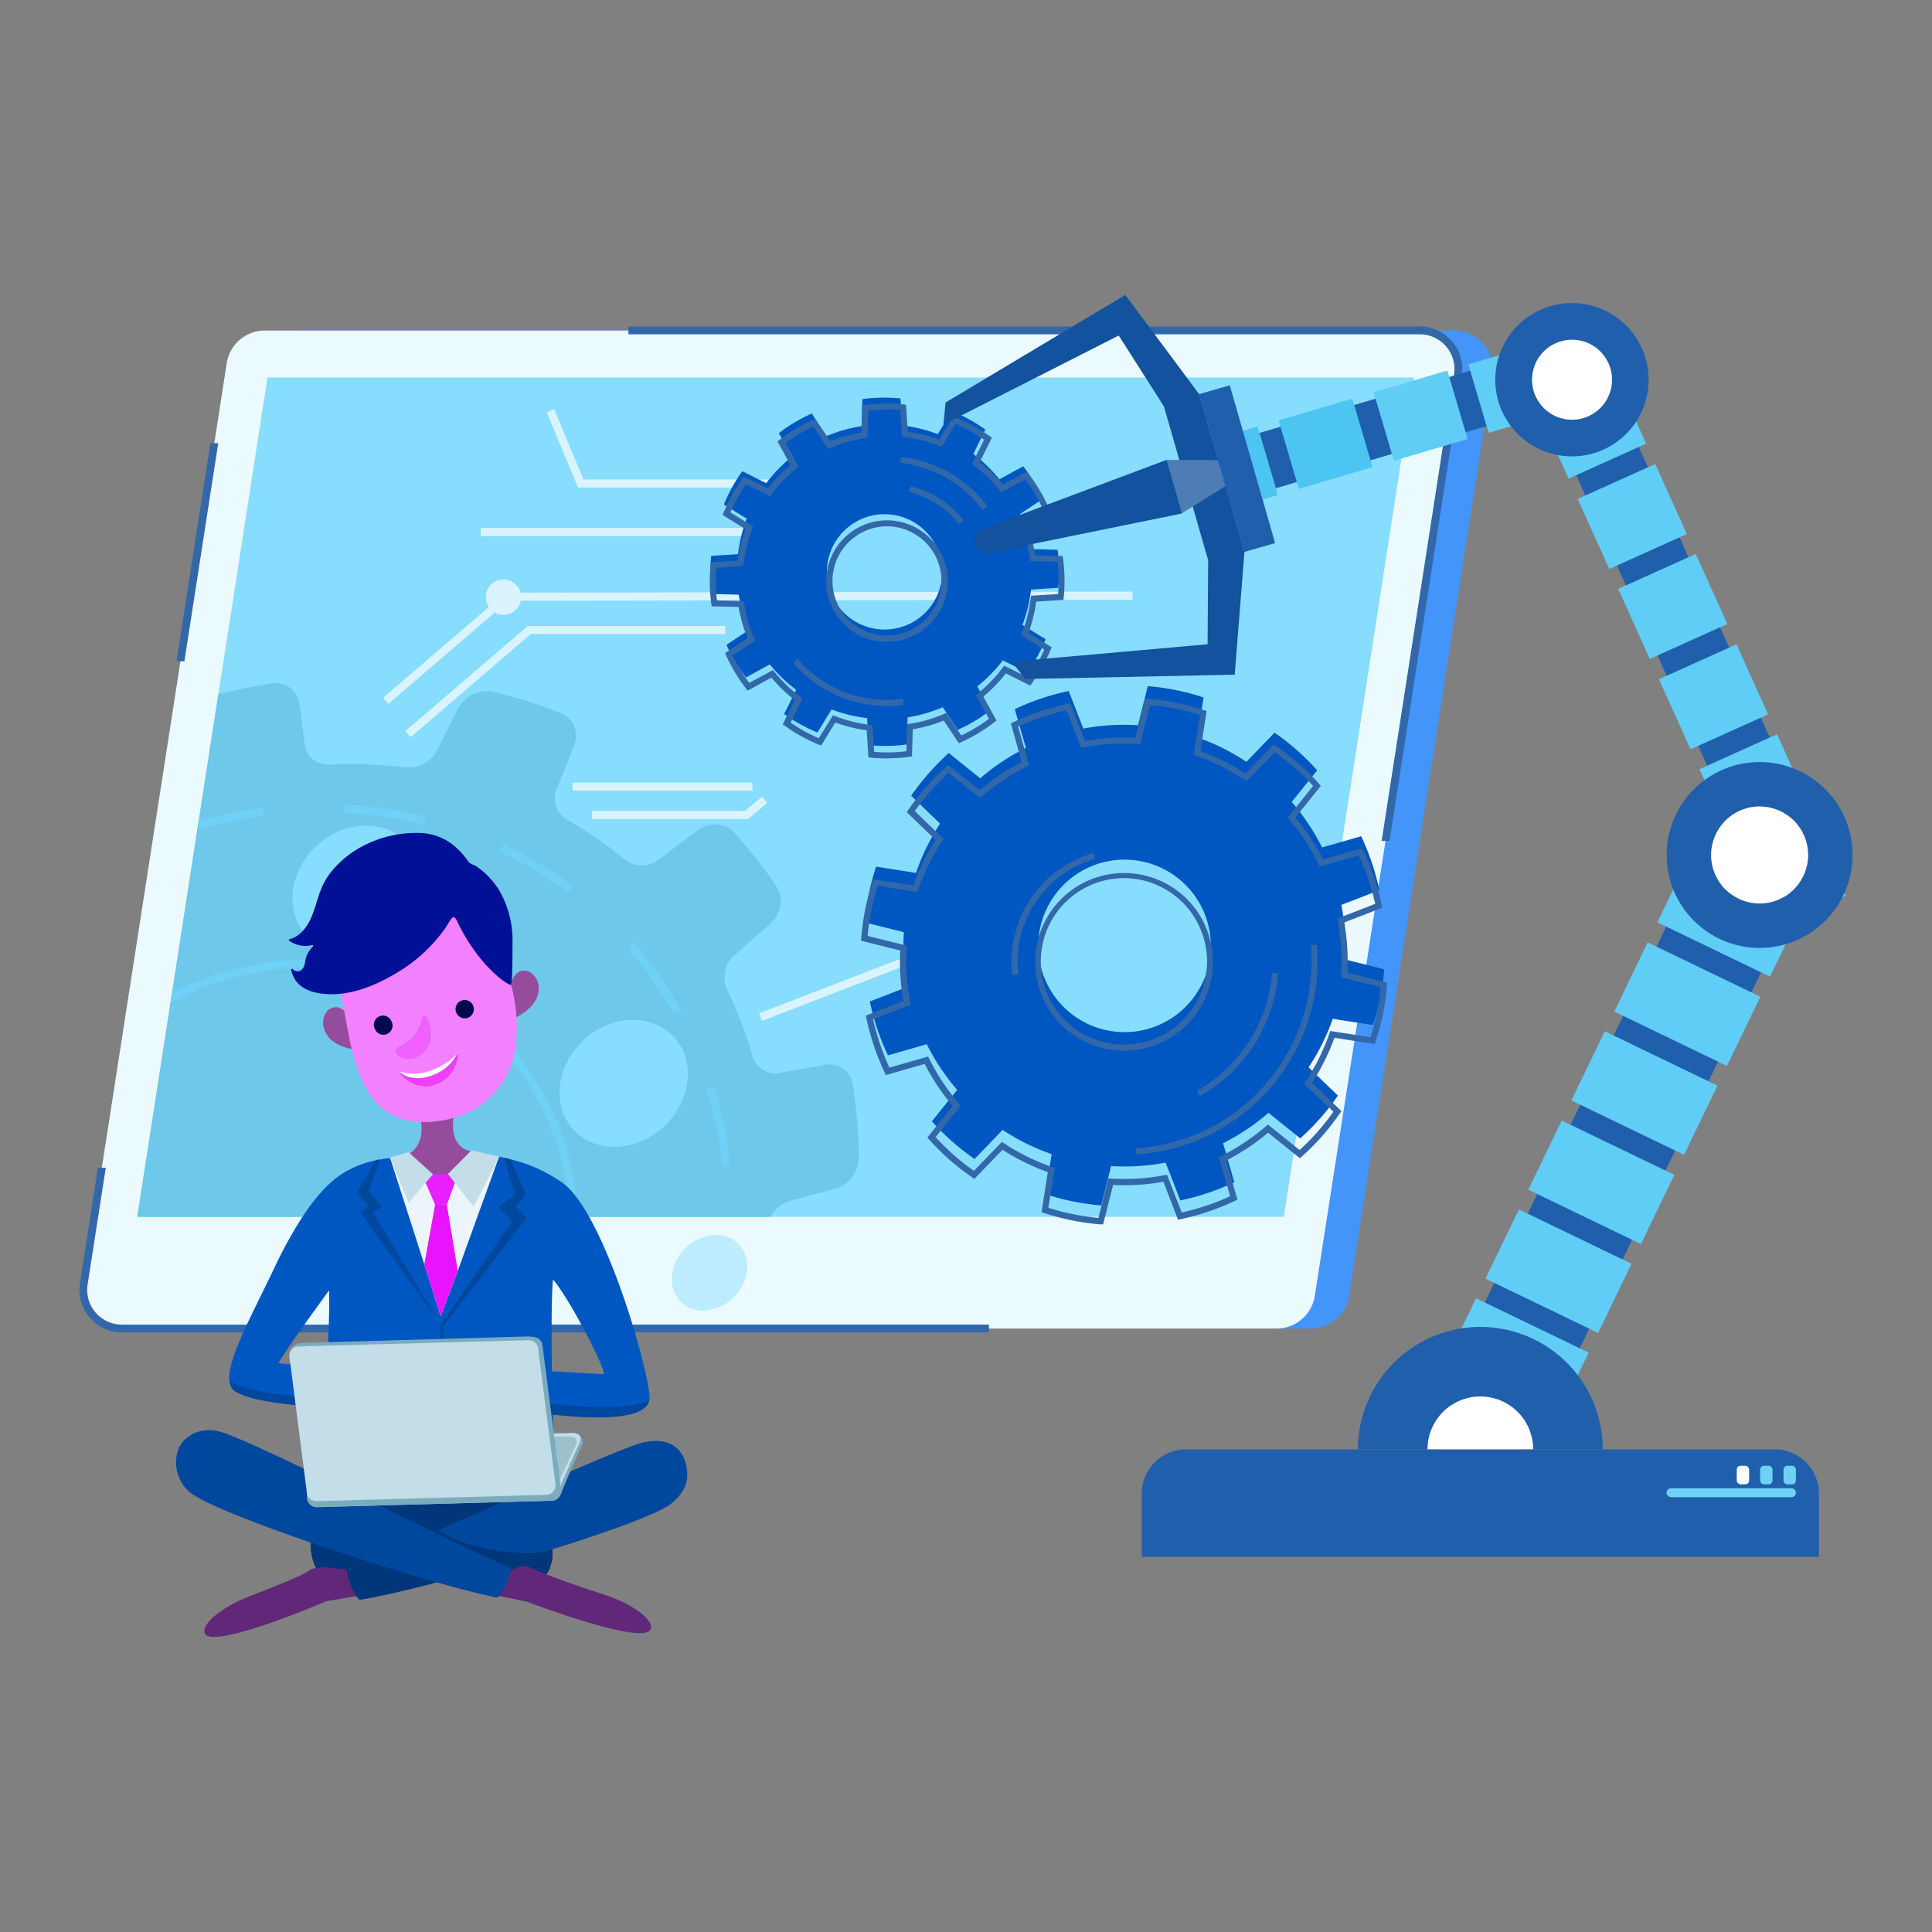 <?xml version='1.0' encoding='utf-8'?>
<ns0:svg xmlns:ns0="http://www.w3.org/2000/svg" viewBox="0.0 -53.63 445.04 445.04" id="BusinessAITech" width="445.04" height="445.04">
  <ns0:rect x="0.0" y="-53.63" width="445.04" height="445.04" fill="#808080" stroke="none"/>
  <ns0:defs>
    <ns0:clipPath id="clip-path">
      <ns0:path d="M295.73,226.68q15-96.68,30-193.36H61.62q-15,96.67-30,193.36Z" fill="none" />
    </ns0:clipPath>
  </ns0:defs>
  <ns0:g style="isolation:isolate" fill="#1e2030" class="color000000 svgShape">
    <ns0:g id="_1" fill="#1e2030" class="color000000 svgShape">
      <ns0:g id="Monitor" fill="#1e2030" class="color000000 svgShape">
        <ns0:path d="M335,22.5h-266A8.89,8.89,0,0,0,60.15,30Q43.68,136.08,27.22,242.14A8.89,8.89,0,0,0,36,252.4h266a8.89,8.89,0,0,0,8.78-7.53L343.76,32.76A8.89,8.89,0,0,0,335,22.5Z" fill="#4395fa" class="color438afa svgShape" />
        <ns0:path d="M327.05,22.51H61A8.88,8.88,0,0,0,52.23,30Q35.76,136.1,19.3,242.15a8.88,8.88,0,0,0,8.78,10.25h266a8.9,8.9,0,0,0,8.79-7.53L335.84,32.76A8.9,8.9,0,0,0,327.05,22.51Z" fill="#ebfaff" class="colorebf4ff svgShape" />
        <ns0:path d="M28.08,251.5a8,8,0,0,1-7.9-9.22l4.19-26.93H22.55L18.41,242a9.79,9.79,0,0,0,9.67,11.29H227.8v-1.8Z" fill="#3268a9" class="color3245a9 svgShape" />
        <ns0:polygon points="48.46 48.46 40.66 98.69 42.48 98.69 50.27 48.46 48.46 48.46" fill="#3268a9" class="color3245a9 svgShape" />
        <ns0:path d="M334.48,25a9.78,9.78,0,0,0-7.43-3.42H144.75v1.8h182.3a8,8,0,0,1,7.9,9.21l-16.69,107.5h1.82L336.72,32.9A9.74,9.74,0,0,0,334.48,25Z" fill="#3268a9" class="color3245a9 svgShape" />
        <ns0:path d="M295.73,226.68q15-96.68,30-193.36H61.62q-15,96.67-30,193.36Z" fill="#87ddfd" class="colora1cef6 svgShape" />
        <ns0:rect width="41.43" height="1.86" x="131.92" y="126.65" fill="#d9f4fe" class="colord9eafe svgShape" />
        <ns0:polygon points="188.14 58.68 133.16 58.68 125.94 41.35 127.66 40.63 134.41 56.82 187.44 56.82 201.61 44.48 202.83 45.88 188.14 58.68" fill="#d9f4fe" class="colord9eafe svgShape" />
        <ns0:polygon points="192.79 69.85 110.74 69.85 110.74 67.99 192.1 67.99 219.77 44.24 220.98 45.65 192.79 69.85" fill="#d9f4fe" class="colord9eafe svgShape" />
        <ns0:polygon points="175.55 181.52 174.88 179.78 212.68 165.2 223.04 145.3 224.69 146.16 214.01 166.69 213.68 166.81 175.55 181.52" fill="#d9f4fe" class="colord9eafe svgShape" />
        <ns0:polygon points="172.3 135.03 136.35 135.03 136.35 133.16 171.62 133.16 175.55 129.89 176.75 131.32 172.3 135.03" fill="#d9f4fe" class="colord9eafe svgShape" />
        <ns0:polygon points="89.47 108.5 88.26 107.09 116.45 82.89 117.02 82.89 260.88 82.65 260.88 84.52 117.14 84.75 89.47 108.5" fill="#d9f4fe" class="colord9eafe svgShape" />
        <ns0:polygon points="94.59 116.18 93.38 114.77 121.57 90.57 167.07 90.57 167.07 92.43 122.26 92.43 94.59 116.18" fill="#d9f4fe" class="colord9eafe svgShape" />
        <ns0:circle cx="115.98" cy="83.93" r="4.07" fill="#d9f4fe" class="colord9eafe svgShape" />
        <ns0:g clip-path="url(#clip-path)" fill="#1e2030" class="color000000 svgShape">
          <ns0:path d="M182.3,222.9l9.9-2.65a7.61,7.61,0,0,0,5.64-7.14c0-2.67-.14-5.49-.39-8.42s-.61-5.91-1-8.58a5.45,5.45,0,0,0-6.62-4.42l-10,1.78a5.47,5.47,0,0,1-6.47-3.79,94.3,94.3,0,0,0-5.92-15.44,6.83,6.83,0,0,1,1.95-8l7.93-7c2.6-2.31,3.31-6,1.65-8.48-1.39-2.11-2.94-4.28-4.67-6.49s-3.59-4.38-5.36-6.28c-2.05-2.21-5.69-2.29-8.47-.19L152,144.2a6.47,6.47,0,0,1-8,.23,90.91,90.91,0,0,0-13.46-9.29,5.68,5.68,0,0,1-2.22-7.28l3.85-9.52c1.26-3.12.1-6.37-2.74-7.53-2.39-1-5-1.94-7.74-2.83s-5.61-1.68-8.24-2.3a7.43,7.43,0,0,0-8,4.08q-2.31,4.59-4.61,9.18a7.59,7.59,0,0,1-7.42,4.19A109.25,109.25,0,0,0,76,122.5a5.37,5.37,0,0,1-5.8-4.66c-.42-3.13-.83-6.26-1.25-9.39a5.42,5.42,0,0,0-6.47-4.6c-2.82.43-5.82,1-9,1.69s-5.94,1.44-8.66,2.24A7.57,7.57,0,0,0,39.39,115l.35,9.54a7.59,7.59,0,0,1-4.82,7,131.74,131.74,0,0,0-16.74,8.21c-2.76,1.6-6,1.3-7.82-.8s-3.94-4.51-5.92-6.76-5.6-2.45-8.42-.41c-2.43,1.75-5,3.68-7.56,5.82s-4.85,4.12-7,6.11c-2.53,2.36-3.11,6-1.38,8.45l5.18,7.35c1.6,2.28,1.2,5.58-.94,8a137.65,137.65,0,0,0-11.52,14.92,7.36,7.36,0,0,1-7.75,3.27l-9-2.4A7.39,7.39,0,0,0-52,187.23c-1.39,2.61-2.78,5.41-4.13,8.4s-2.43,5.65-3.42,8.29c-1.18,3.16.1,6.36,3,7.44l8.56,3.23a5.5,5.5,0,0,1,3.2,6.8A117,117,0,0,0-48,239a7.69,7.69,0,0,1-5.6,6.48l-9.63,2.58a7.62,7.62,0,0,0-5.64,7.15c0,2.76.15,5.67.41,8.72s.61,5.73,1,8.33a5.42,5.42,0,0,0,6.6,4.36l9.71-1.73a5.47,5.47,0,0,1,6.48,3.79,94,94,0,0,0,6,15.56,6.81,6.81,0,0,1-2,7.95l-7.73,6.86c-2.61,2.31-3.31,6-1.64,8.49,1.43,2.17,3,4.42,4.84,6.71s3.5,4.24,5.22,6.09c2,2.19,5.67,2.24,8.43.15l8.28-6.26a6.47,6.47,0,0,1,8-.24,91.5,91.5,0,0,0,13.56,9.32,5.67,5.67,0,0,1,2.22,7.28q-1.89,4.68-3.79,9.38c-1.26,3.14-.07,6.38,2.79,7.56,2.46,1,5.11,2,8,2.9s5.42,1.6,8,2.21a7.45,7.45,0,0,0,8-4.09l4.59-9.14a7.59,7.59,0,0,1,7.4-4.19,108.47,108.47,0,0,0,17.46.59,5.38,5.38,0,0,1,5.81,4.66q.63,4.69,1.24,9.39a5.43,5.43,0,0,0,6.47,4.6c2.73-.42,5.63-.95,8.66-1.62s6.13-1.48,8.92-2.3a7.59,7.59,0,0,0,5.47-7.26l-.36-9.62a7.59,7.59,0,0,1,4.82-7,132.73,132.73,0,0,0,16.66-8.21c2.76-1.61,6-1.31,7.83.79l6,6.85c2,2.27,5.6,2.45,8.43.42,2.35-1.7,4.8-3.56,7.3-5.61s5-4.24,7.2-6.28c2.56-2.38,3.17-6,1.43-8.5l-5.29-7.52c-1.61-2.27-1.2-5.56.92-8a136.66,136.66,0,0,0,11.43-14.82,7.35,7.35,0,0,1,7.75-3.28l9.21,2.47a7.37,7.37,0,0,0,8.09-3.84c1.36-2.53,2.71-5.25,4-8.15s2.54-5.86,3.56-8.58c1.18-3.16-.1-6.36-3-7.45l-8.81-3.32a5.48,5.48,0,0,1-3.19-6.79,116.43,116.43,0,0,0,3.15-17.46A7.71,7.71,0,0,1,182.3,222.9Z" fill="#6dc8ea" class="color6d9eea svgShape" />
          <ns0:ellipse cx="82.16" cy="151.18" rx="15.74" ry="13.6" transform="rotate(-42.91 82.17 151.189)" fill="#87ddfd" class="colora1cef6 svgShape" />
          <ns0:ellipse cx="143.67" cy="195.9" rx="15.74" ry="13.6" transform="rotate(-42.91 143.686 195.913)" fill="#87ddfd" class="colora1cef6 svgShape" />
          <ns0:path d="M58.12 336.47c-1.81 0-3.62 0-5.4-.14l.1-1.91a103.18 103.18 0 0 0 18.56-.72l.25 1.9A105.42 105.42 0 0 1 58.12 336.47ZM34 333.56a94.23 94.23 0 0 1-17.82-6.37l.82-1.73a92.2 92.2 0 0 0 17.47 6.25Zm56.09-2.05-.58-1.83a109.43 109.43 0 0 0 17.18-7.09l.88 1.7A112.33 112.33 0 0 1 90.09 331.51ZM0 317.35a92 92 0 0 1-13.82-12.94l1.44-1.26A90.31 90.31 0 0 0 1.16 315.83Zm123.59-3.11-1.15-1.54a113.12 113.12 0 0 0 13.93-12.33l1.38 1.33A115.44 115.44 0 0 1 123.59 314.24ZM-24.69 288.9a93.77 93.77 0 0 1-7.49-17.39l1.83-.58A91.6 91.6 0 0 0-23 288ZM149.68 287l-1.58-1.08a111.39 111.39 0 0 0 9.17-16.17l1.74.8A112.86 112.86 0 0 1 149.68 287ZM-36 253a100.3 100.3 0 0 1-.59-10.85c0-2.66.11-5.38.32-8.07l1.91.15c-.21 2.64-.31 5.31-.31 7.92a99.29 99.29 0 0 0 .57 10.65Zm201.45-.22-1.85-.48A105 105 0 0 0 166.66 234l0-.21 1.91.15 0 .21A106.72 106.72 0 0 1 165.4 252.76ZM-31.32 215.88l-1.85-.48a109.31 109.31 0 0 1 6.37-17.81l1.74.79A108.06 108.06 0 0 0-31.32 215.88Zm197.71-.7A93.86 93.86 0 0 0 162.57 197l1.83-.58A97 97 0 0 1 168.3 215Zm-182.29-33-1.58-1.08A115.52 115.52 0 0 1-5.57 166.44l1.39 1.32A113.19 113.19 0 0 0-15.9 182.21ZM155.22 180a89.61 89.61 0 0 0-10.66-15.17l1.45-1.26a91.82 91.82 0 0 1 10.88 15.49ZM9.73 155.42l-1.15-1.53a114.31 114.31 0 0 1 16-10.07l.88 1.7A112.3 112.3 0 0 0 9.73 155.42ZM131 152.17a90.73 90.73 0 0 0-15.86-9.62l.82-1.73a92.53 92.53 0 0 1 16.19 9.82ZM42.64 138.41l-.57-1.83a108.18 108.18 0 0 1 18.45-4.11l.25 1.9A105.61 105.61 0 0 0 42.64 138.41Zm55.05-2.08a97.39 97.39 0 0 0-18.36-2.7l.1-1.91a99.57 99.57 0 0 1 18.72 2.75ZM60.94 300.73c-17.79 0-34-6.92-45.6-19.49S-2 251.82-.57 234c2.9-36.73 35.15-66.62 71.89-66.62 17.79 0 34 6.92 45.6 19.49s17.32 29.42 15.91 47.29C129.93 270.84 97.68 300.73 60.94 300.73ZM71.32 169.24c-35.76 0-67.16 29.1-70 64.87-1.37 17.32 4.1 33.6 15.4 45.83s27 18.87 44.2 18.87c35.76 0 67.15-29.09 70-64.86 1.36-17.33-4.1-33.6-15.4-45.83S88.57 169.24 71.32 169.24Z" fill="#6fd1f6" class="color6fb6f6 svgShape" />
        </ns0:g>
        <ns0:path d="M172,239.48a10.62,10.62,0,0,1-9.94,8.8c-4.73,0-7.94-3.83-7.18-8.65a10.64,10.64,0,0,1,10-8.8C169.53,230.79,172.74,234.66,172,239.48Z" fill="#bcecfe" class="colorbcdafe svgShape" />
      </ns0:g>
      <ns0:g id="Sheternya" fill="#1e2030" class="color000000 svgShape">
        <ns0:path d="M237.51,82.17l6.26-.39a38.64,38.64,0,0,0,.19-4.34,37.74,37.74,0,0,0-.34-4.43l-6.28-.17A33.09,33.09,0,0,0,235,64.76l5.22-3.47a36.62,36.62,0,0,0-4.52-7.51l-5.5,3a34.19,34.19,0,0,0-6-5.85c.93-1.87,1.85-3.74,2.78-5.6A35.1,35.1,0,0,0,223.29,43a36.56,36.56,0,0,0-4-1.92L216,46.37a33.82,33.82,0,0,0-8.18-2l-.39-6.22a38.11,38.11,0,0,0-4.44-.18,36.29,36.29,0,0,0-4.33.34l-.17,6.22a33.32,33.32,0,0,0-8.11,2.31L187,41.63A36.91,36.91,0,0,0,183,43.69a35.66,35.66,0,0,0-3.58,2.46l2.95,5.45a34.48,34.48,0,0,0-5.87,6.08L171,54.92a36.5,36.5,0,0,0-4.25,7.67L172,65.83a34.09,34.09,0,0,0-2,8.2l-6.18.39a38.11,38.11,0,0,0-.18,4.44,36.29,36.29,0,0,0,.34,4.33l6.19.17a33.56,33.56,0,0,0,2.33,8.12l-5.16,3.43a36,36,0,0,0,2.06,3.93,34.55,34.55,0,0,0,2.46,3.58l5.46-3a34.78,34.78,0,0,0,6.08,5.86c-.92,1.85-1.84,3.71-2.77,5.56a36.5,36.5,0,0,0,7.67,4.25c1.09-1.76,2.17-3.53,3.26-5.3a33.8,33.8,0,0,0,8.18,2c.13,2.07.27,4.14.4,6.22a36.35,36.35,0,0,0,4.34.18,35.53,35.53,0,0,0,4.42-.34c.06-2.08.11-4.16.17-6.24a33.33,33.33,0,0,0,8.09-2.33l3.46,5.21a35.19,35.19,0,0,0,3.85-2,38.06,38.06,0,0,0,3.67-2.51c-1-1.83-2-3.67-3-5.51A34.14,34.14,0,0,0,231,98.49l5.62,2.79a39.31,39.31,0,0,0,2.33-3.67,36.36,36.36,0,0,0,1.91-4l-5.34-3.28A33.76,33.76,0,0,0,237.51,82.17ZM201,91.09a13.28,13.28,0,1,1,15.75-10.24A13.27,13.27,0,0,1,201,91.09Z" fill="#0057c1" class="color008dc1 svgShape" />
        <ns0:path d="M208.16 107.32a26.32 26.32 0 0 1-3.79.27 27.3 27.3 0 0 1-20.69-9.48 10.37 10.37 0 0 0-.94 1A28.71 28.71 0 0 0 204.37 109a29.63 29.63 0 0 0 3.67-.24C208.07 108.27 208.11 107.8 208.16 107.32ZM226.34 63.87a5.64 5.64 0 0 1 1.11-.85 28.8 28.8 0 0 0-19.75-11.4c-.18.44-.34.89-.49 1.34A27.42 27.42 0 0 1 226.34 63.87ZM220.93 67.15c.35-.31.71-.61 1.07-.91a22.57 22.57 0 0 0-12.18-7.87c-.17.44-.34.88-.5 1.32A21.14 21.14 0 0 1 220.93 67.15Z" fill="#3268a9" class="color3245a9 svgShape" />
        <ns0:path d="M204.43,121.08a37.24,37.24,0,0,1-3.81-.19l-.58-.06-.4-6.24a33.84,33.84,0,0,1-7.23-1.79l-3.26,5.31-.55-.22a36.57,36.57,0,0,1-4-1.91,37.22,37.22,0,0,1-3.82-2.42l-.48-.34,2.77-5.59a35,35,0,0,1-5.37-5.17l-5.47,3-.36-.46a38.75,38.75,0,0,1-2.51-3.65,40.21,40.21,0,0,1-2.1-4l-.24-.54,5.17-3.43a35,35,0,0,1-2.06-7.19l-6.2-.17-.08-.58A38.52,38.52,0,0,1,163.5,81a37.71,37.71,0,0,1,.19-4.51l.06-.59,6.19-.39a34.65,34.65,0,0,1,1.8-7.25L166.46,65l.22-.55a39.44,39.44,0,0,1,1.91-4A37.85,37.85,0,0,1,171,56.62l.35-.48,5.57,2.76a35.09,35.09,0,0,1,5.18-5.37l-3-5.47.47-.36a38.06,38.06,0,0,1,3.65-2.51,39,39,0,0,1,4-2.09l.54-.24L191.26,48a34.18,34.18,0,0,1,7.17-2l.17-6.23.59-.08a36.93,36.93,0,0,1,8.93-.16l.59.06.39,6.24a34.38,34.38,0,0,1,7.22,1.8l3.28-5.33.54.23a35.5,35.5,0,0,1,4.08,1.95A38.77,38.77,0,0,1,228,46.84l.48.35-2.79,5.62A35.23,35.23,0,0,1,231,58l5.52-3,.37.47a37.67,37.67,0,0,1,4.6,7.66l.24.54-5.23,3.47a34.68,34.68,0,0,1,2,7.14l6.29.17.08.59a37.86,37.86,0,0,1,.34,4.51,38.34,38.34,0,0,1-.18,4.42l-.06.59-6.28.39a34.74,34.74,0,0,1-1.79,7.21l5.35,3.29-.22.55a38.06,38.06,0,0,1-2,4.07,36.29,36.29,0,0,1-2.37,3.74l-.34.48-5.64-2.8a34.76,34.76,0,0,1-5.15,5.35l3,5.52-.47.37a38,38,0,0,1-7.65,4.6l-.54.24-3.47-5.21a35.06,35.06,0,0,1-7.15,2l-.17,6.26-.59.08a40.1,40.1,0,0,1-4.5.35Zm-3.08-1.53a34.72,34.72,0,0,0,3.67.13,36.53,36.53,0,0,0,3.76-.26l.17-6.23.57-.09a32.89,32.89,0,0,0,7.93-2.27l.53-.23,3.45,5.19a34.61,34.61,0,0,0,3.24-1.73,32.86,32.86,0,0,0,3.13-2.1l-3-5.49.45-.37a33.47,33.47,0,0,0,5.72-5.93l.35-.46,5.6,2.78a35.83,35.83,0,0,0,1.94-3.11A35.26,35.26,0,0,0,240.54,96l-5.33-3.28.21-.54a32.69,32.69,0,0,0,2-8l.07-.58,6.25-.39c.1-1.22.15-2.45.13-3.67a36.54,36.54,0,0,0-.26-3.75l-6.26-.17-.09-.58A33.05,33.05,0,0,0,235,67.13l-.23-.53L240,63.14c-.52-1.1-1.1-2.19-1.73-3.24a36.2,36.2,0,0,0-2.1-3.12l-5.49,3-.37-.45a33.81,33.81,0,0,0-5.92-5.73l-.47-.35,2.78-5.59c-1-.69-2-1.34-3.12-1.94A34.06,34.06,0,0,0,220.16,44l-3.25,5.3-.55-.21a32.92,32.92,0,0,0-8-2l-.58-.07-.39-6.21a36.42,36.42,0,0,0-3.76-.12A34.07,34.07,0,0,0,200,41l-.18,6.2-.57.09a32.59,32.59,0,0,0-7.95,2.27l-.53.22-3.43-5.15A35.21,35.21,0,0,0,184,46.39c-1,.63-2.07,1.32-3,2l2.94,5.45-.45.36a33.74,33.74,0,0,0-5.75,6l-.35.47-5.54-2.75c-.71,1-1.38,2.1-2,3.19s-1.13,2.18-1.61,3.3l5.26,3.23-.21.54a32.76,32.76,0,0,0-2,8l-.07.58-6.17.39A36.15,36.15,0,0,0,164.9,81c0,1.21.11,2.44.25,3.66l6.18.17.09.57a33,33,0,0,0,2.28,8l.23.54-5.14,3.42a33.85,33.85,0,0,0,1.77,3.31c.63,1,1.32,2.07,2.05,3l5.45-2.95.36.45a33.4,33.4,0,0,0,6,5.74l.46.35-2.76,5.55a34.11,34.11,0,0,0,3.2,2c1.07.59,2.18,1.13,3.3,1.61l3.25-5.28.54.2a33.29,33.29,0,0,0,8,2l.57.06Zm3-25.36a10.61,10.61,0,0,1-1.12,0h0a14,14,0,1,1,14.29-9.29A14.09,14.09,0,0,1,204.39,94.19Zm0-26.58a12.59,12.59,0,0,0-1,25.14h0a12.59,12.59,0,0,0,2-25.1C205,67.63,204.68,67.61,204.35,67.61Z" fill="#3268a9" class="color3245a9 svgShape" />
      </ns0:g>
      <ns0:g id="Robot" fill="#1e2030" class="color000000 svgShape">
        <ns0:rect width="127.51" height="24.26" x="310.53" y="195.35" transform="rotate(-64.24 374.295 207.485)" fill="#205fac" class="color2b54ae svgShape" />
        <ns0:rect width="127.51" height="15.81" x="325.88" y="87.6" transform="rotate(-114.26 389.636 95.503)" fill="#205fac" class="color2b54ae svgShape" />
        <ns0:rect width="102.36" height="13.28" x="276.16" y="35.39" transform="rotate(163.56 327.343 42.035)" fill="#205fac" class="color2b54ae svgShape" />
        <ns0:rect width="17.7" height="28.81" x="379.82" y="163.26" transform="rotate(-64.24 388.684 177.667)" fill="#60cdf6" class="color60aff6 svgShape" />
        <ns0:rect width="17.7" height="28.81" x="389.74" y="142.7" transform="rotate(-64.24 398.606 157.104)" fill="#60cdf6" class="color60aff6 svgShape" />
        <ns0:rect width="17.7" height="28.81" x="340.27" y="245.24" transform="rotate(-64.24 349.135 259.643)" fill="#60cdf6" class="color60aff6 svgShape" />
        <ns0:rect width="17.7" height="28.81" x="350.14" y="224.77" transform="rotate(-64.24 359.01 239.172)" fill="#60cdf6" class="color60aff6 svgShape" />
        <ns0:rect width="17.7" height="28.81" x="360.02" y="204.29" transform="rotate(-64.24 368.886 218.701)" fill="#60cdf6" class="color60aff6 svgShape" />
        <ns0:rect width="17.7" height="28.81" x="369.94" y="183.73" transform="rotate(-64.24 378.808 198.138)" fill="#60cdf6" class="color60aff6 svgShape" />
        <ns0:rect width="17.7" height="19.59" x="367.13" y="55.55" transform="rotate(-114.26 375.986 65.34)" fill="#60cdf6" class="color60aff6 svgShape" />
        <ns0:rect width="17.7" height="19.59" x="357.75" y="34.74" transform="rotate(-114.26 366.604 44.526)" fill="#60cdf6" class="color60aff6 svgShape" />
        <ns0:rect width="17.7" height="17.75" x="404.58" y="139.43" transform="rotate(-114.26 413.434 148.302)" fill="#60cdf6" class="color60aff6 svgShape" />
        <ns0:rect width="17.7" height="19.59" x="395.19" y="117.81" transform="rotate(-114.26 404.041 127.601)" fill="#60cdf6" class="color60aff6 svgShape" />
        <ns0:rect width="17.7" height="19.59" x="385.85" y="97.09" transform="rotate(-114.26 394.704 106.878)" fill="#60cdf6" class="color60aff6 svgShape" />
        <ns0:rect width="17.7" height="19.59" x="376.47" y="76.27" transform="rotate(-114.26 385.323 86.063)" fill="#60cdf6" class="color60aff6 svgShape" />
        <ns0:rect width="17.7" height="16.45" x="274.69" y="46.76" transform="rotate(163.56 283.544 54.997)" fill="#4dc5f2" class="color4da4f2 svgShape" />
        <ns0:rect width="17.7" height="16.45" x="340.19" y="27.44" transform="rotate(163.56 349.047 35.676)" fill="#60cdf6" class="color60aff6 svgShape" />
        <ns0:rect width="17.7" height="16.45" x="318.39" y="33.87" transform="rotate(163.56 327.241 42.107)" fill="#60cdf6" class="color60aff6 svgShape" />
        <ns0:rect width="17.7" height="16.45" x="296.5" y="40.33" transform="rotate(163.56 305.349 48.571)" fill="#4dc5f2" class="color4da4f2 svgShape" />
        <ns0:path d="M273.19,280.23H408.81A10.22,10.22,0,0,1,419,290.45V305a0,0,0,0,1,0,0H263a0,0,0,0,1,0,0V290.45A10.22,10.22,0,0,1,273.19,280.23Z" fill="#205fac" class="color2b54ae svgShape" />
        <ns0:rect width="29.82" height="2.06" x="383.88" y="289.19" rx="1.03" fill="#6fd1f6" class="color6fb6f6 svgShape" />
        <ns0:rect width="2.85" height="4.28" x="400.06" y="284.01" rx=".87" fill="#ffffff" class="colorffffff svgShape" />
        <ns0:rect width="2.85" height="4.28" x="405.45" y="284.01" rx=".87" fill="#6fd1f6" class="color6fb6f6 svgShape" />
        <ns0:rect width="2.85" height="4.28" x="410.84" y="284.01" rx=".87" fill="#6fd1f6" class="color6fb6f6 svgShape" />
        <ns0:path d="M330.41,280.22h0a10.59,10.59,0,1,1,21.17,0h17.61a28.19,28.19,0,0,0-56.38,0h17.6Z" fill="#205fac" class="color2b54ae svgShape" />
        <ns0:circle cx="405.33" cy="143.32" r="21.41" fill="#205fac" class="color2b54ae svgShape" />
        <ns0:circle cx="362.1" cy="33.84" r="17.66" fill="#205fac" class="color2b54ae svgShape" />
        <ns0:path d="M353.17,280.22h0a12.17,12.17,0,1,0-24.34,0h24.34Z" fill="#ffffff" class="colorffffff svgShape" />
        <ns0:circle cx="405.33" cy="143.32" r="11.18" transform="rotate(-22.5 405.324 143.313)" fill="#ffffff" class="colorffffff svgShape" />
        <ns0:circle cx="362.1" cy="33.84" r="9.22" transform="rotate(-80.78 362.11 33.828)" fill="#ffffff" class="colorffffff svgShape" />
        <ns0:rect width="37.82" height="7.37" x="266.08" y="50.63" transform="rotate(73.97 284.976 54.3)" fill="#205fac" class="color2b54ae svgShape" />
        <ns0:path d="M286.66,73.5,276.22,37.16l-17-22.85-41.4,24.77-.51,5.1,40.39-20.52L268.12,40q5.08,17.72,10.18,35.43-.06,9.68-.13,19.35l-45.12,4,3.14,4,48.23-1Q285.55,87.7,286.66,73.5Z" fill="#13529e" class="color133f9e svgShape" />
        <ns0:path d="M272.15,64.68l10.1-6.34c-.58-2-1.15-4-1.72-6l-11.92,0-43.7,16.4-.85,3.08h0L226.42,74Z" fill="#13529e" class="color133f9e svgShape" />
        <ns0:g style="mix-blend-mode:overlay" opacity=".25" fill="#1e2030" class="color000000 svgShape">
          <ns0:polygon points="272.26 64.62 282.25 58.34 280.53 52.36 268.73 52.34 272.26 64.62" fill="#ffffff" class="colorffffff svgShape" />
        </ns0:g>
      </ns0:g>
      <ns0:g id="Sheternya-2" fill="#1e2030" class="color000000 svgShape">
        <ns0:path d="M307,181.06l9.28,1.43a55.29,55.29,0,0,0,1.67-6.28,56.61,56.61,0,0,0,.92-6.57l-9.1-2.27a50.85,50.85,0,0,0-.78-12.55l8.74-3.39a55.45,55.45,0,0,0-1.7-6.27,56.62,56.62,0,0,0-2.48-6.16l-9,2.59a51.4,51.4,0,0,0-7-10.49l5.87-7.29a55.89,55.89,0,0,0-9.83-8.67l-6.48,6.71a50.2,50.2,0,0,0-11.29-5.61q.7-4.6,1.43-9.21a54.8,54.8,0,0,0-12.86-2.6l-2.25,9a50.77,50.77,0,0,0-12.6.77l-3.36-8.65a54.91,54.91,0,0,0-12.42,4.18c.85,3,1.7,5.95,2.56,8.92a50.85,50.85,0,0,0-10.53,7l-7.23-5.82a55.09,55.09,0,0,0-4.67,4.72,53.76,53.76,0,0,0-4,5.12l6.66,6.43A50.31,50.31,0,0,0,211,147.45L201.81,146a55.2,55.2,0,0,0-1.7,6.42,58,58,0,0,0-.9,6.43l9,2.24a50.9,50.9,0,0,0,.8,12.62l-8.64,3.35a54.41,54.41,0,0,0,1.74,6.41,56.41,56.41,0,0,0,2.44,6l8.93-2.56a51.39,51.39,0,0,0,7,10.51l-5.82,7.24a53.48,53.48,0,0,0,4.71,4.68,57.22,57.22,0,0,0,5.12,4q3.24-3.34,6.46-6.7a50.49,50.49,0,0,0,11.31,5.59c-.48,3.07-1,6.15-1.43,9.22a55.71,55.71,0,0,0,12.86,2.59l2.25-9.06a50.5,50.5,0,0,0,12.57-.8q1.69,4.36,3.38,8.72a57,57,0,0,0,6.27-1.7,55.74,55.74,0,0,0,6.16-2.49l-2.58-9a51.19,51.19,0,0,0,10.46-7l7.32,5.88a55.51,55.51,0,0,0,4.58-4.61,56.19,56.19,0,0,0,4.09-5.23l-6.75-6.51A50.52,50.52,0,0,0,307,181.06Zm-56.15,1.3a19.87,19.87,0,1,1,26.29-9.9A19.88,19.88,0,0,1,250.85,182.36Z" fill="#0057c1" class="color008dc1 svgShape" />
        <ns0:path d="M254.1,228.41l-.59,0a57.38,57.38,0,0,1-6.66-.94,56.21,56.21,0,0,1-6.36-1.69l-.56-.18,1.43-9.23a51.36,51.36,0,0,1-10.43-5.15l-6.47,6.7-.49-.34a56.35,56.35,0,0,1-5.19-4,57.66,57.66,0,0,1-4.77-4.74l-.39-.44,5.83-7.26a52,52,0,0,1-6.45-9.69l-8.94,2.57-.25-.54a56.34,56.34,0,0,1-4.24-12.58l-.12-.58,8.65-3.36a51.53,51.53,0,0,1-.73-11.64l-9-2.24,0-.59a59.78,59.78,0,0,1,.91-6.52,56,56,0,0,1,1.72-6.5l.18-.56,9.17,1.42a51.9,51.9,0,0,1,5.18-10.45l-6.67-6.44.34-.48a56.13,56.13,0,0,1,8.78-10l.44-.4,7.24,5.82a52.79,52.79,0,0,1,9.71-6.44L232.85,113l.53-.26a56.39,56.39,0,0,1,6.1-2.47,55.49,55.49,0,0,1,6.49-1.76l.58-.13,3.36,8.68a51.32,51.32,0,0,1,11.62-.72l2.25-9,.59,0a55.26,55.26,0,0,1,6.52.91,58.06,58.06,0,0,1,6.5,1.71l.56.19-1.43,9.23a50.77,50.77,0,0,1,10.41,5.17l6.49-6.72.49.33a57.5,57.5,0,0,1,5.29,4.15,53.82,53.82,0,0,1,4.67,4.64l.39.44-5.87,7.3a52,52,0,0,1,6.41,9.67l9-2.59.25.54a56,56,0,0,1,2.52,6.23,58.38,58.38,0,0,1,1.72,6.35l.12.58-8.75,3.39a51.58,51.58,0,0,1,.71,11.58l9.12,2.27,0,.59a55.76,55.76,0,0,1-2.63,13l-.19.57-9.28-1.44a51.75,51.75,0,0,1-5.15,10.38l6.76,6.52-.34.49a56.22,56.22,0,0,1-4.14,5.3,55.15,55.15,0,0,1-4.64,4.66l-.44.4-7.33-5.89a51.58,51.58,0,0,1-9.65,6.42l2.59,9-.53.26a56.05,56.05,0,0,1-6.24,2.51,53.63,53.63,0,0,1-6.35,1.72l-.58.12L268,218.59a51.1,51.1,0,0,1-11.59.74Zm-12.61-3.82a52.46,52.46,0,0,0,5.64,1.46,53.09,53.09,0,0,0,5.9.87l2.25-9.06.58,0a50,50,0,0,0,12.4-.78l.57-.11,3.37,8.7a56.93,56.93,0,0,0,5.62-1.55,55,55,0,0,0,5.54-2.2l-2.58-9,.52-.26a50.59,50.59,0,0,0,10.33-6.87l.44-.38,7.3,5.87a53.26,53.26,0,0,0,4.08-4.15,55.76,55.76,0,0,0,3.7-4.67L300.41,196l.33-.48a50.22,50.22,0,0,0,5.5-11.11l.19-.55,9.26,1.43a54.79,54.79,0,0,0,1.47-5.63,56.28,56.28,0,0,0,.86-5.9l-9.09-2.27,0-.58a49.84,49.84,0,0,0-.77-12.38l-.11-.57,8.73-3.38a54.18,54.18,0,0,0-1.56-5.61,55.2,55.2,0,0,0-2.2-5.55l-9,2.58-.26-.52A50.61,50.61,0,0,0,297,135.13l-.38-.44,5.86-7.28a55.24,55.24,0,0,0-4.15-4.09,55.91,55.91,0,0,0-4.68-3.7l-6.47,6.7-.48-.32a50.11,50.11,0,0,0-11.14-5.53l-.55-.19,1.43-9.2a54.89,54.89,0,0,0-5.77-1.49,56.08,56.08,0,0,0-5.77-.84l-2.25,9-.58,0a50.13,50.13,0,0,0-12.42.76l-.58.11L245.67,110a53.53,53.53,0,0,0-5.74,1.59,55.92,55.92,0,0,0-5.41,2.16l2.55,8.91-.52.26a50.34,50.34,0,0,0-10.38,6.89l-.44.38-7.22-5.81a54.06,54.06,0,0,0-4.17,4.26,54.88,54.88,0,0,0-3.61,4.57l6.65,6.42-.32.49a49.09,49.09,0,0,0-5.54,11.17l-.2.55-9.14-1.42a54.44,54.44,0,0,0-1.49,5.78,53.26,53.26,0,0,0-.83,5.76l9,2.24,0,.58a49.82,49.82,0,0,0,.78,12.44l.11.58-8.63,3.34a56.92,56.92,0,0,0,1.6,5.75,53.47,53.47,0,0,0,2.16,5.41l8.91-2.56.26.52a50.59,50.59,0,0,0,6.9,10.37l.38.44-5.82,7.23a54.19,54.19,0,0,0,4.26,4.18,53.17,53.17,0,0,0,4.57,3.6l6.45-6.68.48.32a49.75,49.75,0,0,0,11.16,5.51l.55.2Zm17.44-36.18a20.47,20.47,0,0,1-8.48-1.84h0a20.47,20.47,0,1,1,8.48,1.84Zm0-39.76a19.39,19.39,0,0,0-6.77,1.24A19.18,19.18,0,0,0,251,185.3h0A19.17,19.17,0,1,0,259,148.65Z" fill="#3268a9" class="color3245a9 svgShape" />
        <ns0:path d="M234.57 170.85a25 25 0 0 1-.19-3 24.59 24.59 0 0 1 17.88-23.62 7.12 7.12 0 0 1-.34-1.36 26 26 0 0 0-18.93 25 26.63 26.63 0 0 0 .19 3.11A9.27 9.27 0 0 0 234.57 170.85ZM293.06 170.38a34.3 34.3 0 0 1-17.29 27.23q.28.63.6 1.26a35.65 35.65 0 0 0 18.06-28.23A10.67 10.67 0 0 0 293.06 170.38Z" fill="#3268a9" class="color3245a9 svgShape" />
        <ns0:path d="M301.94,164c.11,1.26.18,2.53.18,3.81a43.23,43.23,0,0,1-40.48,43.09c0,.46,0,.93.05,1.4a44.63,44.63,0,0,0,41.82-44.49c0-1.26-.06-2.5-.16-3.74A13.31,13.31,0,0,0,301.94,164Z" fill="#3268a9" class="color3245a9 svgShape" />
      </ns0:g>
      <ns0:path d="M78,178.44a2.89,2.89,0,0,0-2.62.81,4.32,4.32,0,0,0-.58,4.48c.86,2.47,3.78,4,7.08,4.39a67.62,67.62,0,0,0-1.34-7.18A4.35,4.35,0,0,0,78,178.44Z" fill="#954c9d" class="colorff9669 svgShape" />
      <ns0:path d="M149.63,268c-.62-7.83-10.58-42-19.89-49.05a35,35,0,0,0-12-5.5c-.52-.14-1-.26-1.45-.36s-.86-.2-1.24-.27c-1.48-.32-2.54-.48-2.94-.53l-.24,0a6.29,6.29,0,0,0-1,0,6.22,6.22,0,0,0-.85.07c-1,.11-1.89.35-2.84.48a7.94,7.94,0,0,1-2.29.08,65,65,0,0,0-9.83-.24c-.62,0-1.25.08-1.89.13-1.08.07-2.16.17-3.22.31h-.12c-.92.13-1.88.28-2.3.37s-.66.11-1,.18A23.07,23.07,0,0,0,78.42,217c-5.12,3.62-9.36,9.81-14.13,19.14-5.67,12.13-12,23.13-11.47,28.27a4.89,4.89,0,0,0,.24,1.08.66.66,0,0,1,.07.15,2.5,2.5,0,0,0,.59.84l.25.26.12.07.17.1.46.26c.17.09.34.16.52.24a6.27,6.27,0,0,0,.63.27c.31.12.63.24,1,.35.84.26,1.78.52,2.79.74.62.14,1.25.25,1.91.38h.07l1.28.22c.46.07.94.14,1.4.19,1.22.17,2.48.31,3.79.42l.63.07c1.73.14,3.48.26,5.21.34l.92,0v0c-.14,2.8-.28,5.58-.39,8.21,0,1-.08,1.9-.11,2.82-.06,1.13-.09,2.24-.13,3.29,0,.89,0,1.73-.07,2.53s0,1.68,0,2.44v.35c0,.61,0,1.15,0,1.67v.34c0,.49,0,.93.05,1.33l.07,0s0,0,0,0c1.09.77,3.15,1.32,5.85,1.67a99.43,99.43,0,0,0,12.36.66c5.9,0,12.37-.16,18.2-.37,4.48-.15,8.61-.31,11.81-.35a7.14,7.14,0,0,1,2.87-.24c.76,0,1.7.09,2.87.13-.07-1-.13-2-.2-3.2h0c0-.41,0-.82-.07-1.25v-.17s0,0,0-.06c0-.29,0-.59-.06-.89,0-.61-.05-1.24-.08-1.89-.1-2.27-.2-4.75-.28-7.34,0-.94-.06-1.89-.09-2.86v0c0-.2,0-.41,0-.62v-.1c0-1.44-.08-2.91-.11-4.39h.17c1.26.14,2.54.27,3.77.38l1.32.08.87.06a8.71,8.71,0,0,0,.87,0c6.63.33,12.34-.18,14.43-2.37a2.76,2.76,0,0,0,.63-.91v0a3.52,3.52,0,0,0,.16-.49h0A3.14,3.14,0,0,0,149.63,268ZM127.4,241.12c3.93,4.57,12.26,20.84,11.66,21.79-6-.32-9.26-.49-11.93-.69C127,252.13,127.06,243.39,127.4,241.12Zm-51.6,2.47c.1,2.93,0,7.51-.27,12.78-.07,1.63-.15,3.34-.24,5.08-2.33-.18-4.69-.45-8.45-.81l-2.71-.25C67.26,255.25,71.5,249.59,75.8,243.59Z" fill="#0057c1" class="color008dc1 svgShape" />
      <ns0:path d="M86.94,308.92l31.38,1.29c2.17,0,7.87,2.6,8.9-5,.72-5.38-6.13-12.08-6.13-12.08a4,4,0,0,0-3.85-4.14l-35.78-.58c-2.17,0-7.2,1.86-7.23,4.11,0,0-6.89,11.84,1.56,18.71C79,313.84,84.77,308.89,86.94,308.92Z" fill="#00377a" class="color00477a svgShape" />
      <ns0:path d="M86.94,308.92l31.38,1.29c2.17,0,7.87,2.6,8.9-5,.72-5.38-6.13-12.08-6.13-12.08,0-1.06-11,8.24-22.08,8-12.32-.23-24.76-9.83-24.78-8.65,0,0-6.89,11.84,1.56,18.71C79,313.84,84.77,308.89,86.94,308.92Z" fill="#00377a" class="color00477a svgShape" />
      <ns0:path d="M75.23 315.19S50.74 325.72 47.46 323c-1.68-1.39 1.74-5.93 11.46-9.5 2.27-.84 5.39-2.11 8.42-3.39 5.27-2.23 3.25-2.29 6.17-2.65s7.28 1.13 11.39.49c.52-.08-1.65 5.89-1.65 5.89ZM121.32 315.31s25.17 9.6 28.3 6.73c1.6-1.47-2.05-5.83-12-8.87-2.32-.71-5.5-1.82-8.59-2.94-5.38-1.93-7-3.09-8.43-3.11s-4.91 2.1-4.91 2.1l-2.44 4.43Z" fill="#612879" class="colorad3100 svgShape" />
      <ns0:path d="M154.59,292.75c-3,2.51-18.06,7.81-34,12.53-3.39,1-6.83,2-10.18,2.93C99,311.38,88.46,314,82.9,314.85c-1.32-.71-3.13-5.19-2.9-7,3-1,9.41-3.82,17.27-7.31,2.5-1.09,5.15-2.27,7.88-3.49,18.08-8.07,38.54-17.46,43.27-18.47,5.57-1.19,8.58,1.34,9.49,4.73C159,287.31,157.92,290,154.59,292.75Z" fill="#00479e" class="color00689e svgShape" />
      <ns0:path d="M97.45,300.5C89.51,304,83,306.84,80,307.88c-.23,1.78,1.59,6.26,2.9,7,5.33-.84,15.28-3.26,26.12-6.25C104.33,308.3,101.13,305.31,97.45,300.5Z" fill="#00377a" class="color00477a svgShape" />
      <ns0:path d="M125.9,303.74c-.62.39-12.15,3.54-15.5,4.47l-13.13-7.64,3.65-1.61C109.09,303.86,120.56,304.76,125.9,303.74Z" fill="#00377a" class="color00477a svgShape" />
      <ns0:path d="M50.48,276.11c7.63,1.89,57.1,27.52,67.12,31.39.18,1.79-1.79,6.21-3.12,6.87-14.85-2.85-65.39-19.22-70.94-24.43a9,9,0,0,1-2.49-9.63C42,277.55,45.68,274.92,50.48,276.11Z" fill="#00479e" class="color00689e svgShape" />
      <ns0:polygon points="89.87 213.13 97.74 237.62 101.52 249.55 105.45 239.13 114.95 212.86 111.08 212.1 108.96 213.43 97.75 213.26 89.87 213.13" fill="#ecf5f9" class="colorecf7f9 svgShape" />
      <ns0:polygon points="97.74 237.62 101.52 249.55 105.45 239.13 102.94 223.87 100.24 223.77 97.74 237.62" fill="#e813ff" class="colorff6013 svgShape" />
      <ns0:path d="M110.14 214.13c-.37 1.29-1.73 3.32-6.4 4-5.28.71-11-.24-11.52-2.7-.1-.48-1.46-2.1 0-2.29 3.15-.82 6.48-4.33 4.09-10.78l8.44-.09s-2.21 8 3.66 9.29C110 211.29 110.5 212.83 110.14 214.13ZM119.31 170.36a2.89 2.89 0 0 1 2.75-.09 4.28 4.28 0 0 1 2 4c0 2.62-2.27 5-5.24 6.47-.19-.1-.75-5.08-1.09-7.22A4.13 4.13 0 0 1 119.31 170.36Z" fill="#954c9d" class="colorff9669 svgShape" />
      <ns0:path d="M84.26,196.93c4.09,7.65,11.34,8.73,18.11,7.46,13-2.45,15.74-13.24,16.09-15.21,2.56-14.26-3.76-26.69-12.66-36.55-6.7-7.44-29.64-15.29-32.54,2.12-.94,5.64,3,12.09,4.42,17.16C80,180.29,80.17,189.29,84.26,196.93Z" fill="#f381ff" class="colorffb281 svgShape" />
      <ns0:path d="M93.17,169.35c-5.58,3.66-12.4,6.75-19.09,5.9-4-.51-6.37-2.37-7-5.47a.2.2,0,0,1,.33-.19,1.45,1.45,0,0,0,2.33-.12c.94-1.18,0-2.7,2.35-5.07a.2.2,0,0,0-.18-.33,6.47,6.47,0,0,1-5.29-1,.2.2,0,0,1,.08-.35c2.33-.57,4-2.72,5-5s1.55-5.08,2.67-7.45A16,16,0,0,1,76,147.57a23,23,0,0,1,7-6,26.5,26.5,0,0,1,14.48-3.29c3.83.34,7.48,2.28,10.39,6.55.41.6,1.32.73,1.93,1.14a18.56,18.56,0,0,1,3.35,3,17.57,17.57,0,0,1,1.8,2.41,22.93,22.93,0,0,1,3.11,11.87c0,1.94,0,8.72-.3,9.91,0,.11,0,.13-.16.09-2-.68-8.13-5.82-12.31-14.7-1-2.21-1.59.17-3,2A36.17,36.17,0,0,1,93.17,169.35Z" fill="#001197" class="color972a00 svgShape" />
      <ns0:path d="M92,193.59a10,10,0,0,0,1.09,1.12,7.4,7.4,0,0,0,6.09,1.87,7.72,7.72,0,0,0,6-5.36,6,6,0,0,0,.4-1.89.2.2,0,0,0-.33-.15h0c-1.31,1.41-6.68,5.84-13.07,4.09h-.09A.18.18,0,0,0,92,193.59Z" fill="#ffffff" class="colorffffff svgShape" />
      <ns0:path d="M92,193.59a10,10,0,0,0,1.09,1.12,7.4,7.4,0,0,0,6.09,1.87,7.72,7.72,0,0,0,6-5.36,6,6,0,0,0,.4-1.89.2.2,0,0,0-.33-.15h0c-2.4,5-9.84,7.23-13.16,4.1A.18.18,0,0,0,92,193.59Z" fill="#ec3fff" class="colorff7b3f svgShape" />
      <ns0:path d="M105.14 179.74a2.11 2.11 0 1 0 1-2.81A2.11 2.11 0 0 0 105.14 179.74ZM86.36 183.41a2.11 2.11 0 1 0 3.82-1.78 2.11 2.11 0 1 0-3.82 1.78Z" fill="#00094e" class="color4e2800 svgShape" />
      <ns0:path d="M97.38,180.13c-1.28,7-6.08,6.85-6.28,8.09s2.82,3.36,5.79,1.21C101,186.45,98.94,180.15,97.38,180.13Z" fill="#ef60ff" class="colorff9060 svgShape" />
      <ns0:polygon points="103.54 216.8 99.49 216.88 97.75 218.14 100.22 223.87 102.94 223.87 104.81 218.77 103.54 216.8" fill="#e91fff" class="colorff3b1f svgShape" />
      <ns0:polygon points="108.61 211.35 115.05 212.78 109.1 224.39 103.18 216.8 108.61 211.35" fill="#c3dee8" class="colorc3e2e8 svgShape" />
      <ns0:path d="M121.25,227,102.12,251.9l.17,3.73.94,21.5,0,.73v0l.11,2.36.17,4.09.3,6.7v.28l.06,1.21c-.87-.1-1.63,0-2.5-.07v-1.35l0-6.77,0-4.05v-3.13l.13-21.53,0-4,16.49-23.88-3.09-3.28,3.72-3-2.5-8.39c.46.1.93.22,1.45.36l3.53,8.14-2.31,2.75Z" fill="#00479e" class="color00689e svgShape" />
      <ns0:path d="M109.06 257a1.35 1.35 0 0 1-1.43 1.23 1.33 1.33 0 0 1 .19-2.66A1.34 1.34 0 0 1 109.06 257ZM110.38 265.9a1.33 1.33 0 1 1-1.17-1.49A1.35 1.35 0 0 1 110.38 265.9Z" fill="#7cc3de" class="color7cd0de svgShape" />
      <ns0:path d="M94,283l-12.68.33,0,1.25c0,.64.76,1.14,1.66,1.11l9.52-.24c.91,0,1.62-.55,1.61-1.19Z" fill="#00479e" class="color00689e svgShape" />
      <ns0:polygon points="94.12 211.77 89.82 213 94.12 223.4 99.73 216.87 94.12 211.77" fill="#c3dee8" class="colorc3e2e8 svgShape" />
      <ns0:path d="M149.56 269c-1 4.36-11.68 4.4-22.33 3.22-5.29-.6-10.58-1.5-14.68-2.3a12.48 12.48 0 0 1 0-2.13c3.72.69 9.08 1.48 14.63 2C136.17 270.66 145.67 270.88 149.56 269ZM90.13 268.42a11.76 11.76 0 0 1 0 1.88c-6.83.65-29.25.54-35.83-3.37-.1-.07-.19-.12-.26-.18s-.17-.17-.26-.25a2.29 2.29 0 0 1-.59-.84l-.07-.15a4.19 4.19 0 0 1-.24-1.08C58.58 268.33 80.07 269.09 90.13 268.42Z" fill="#00479e" class="color00689e svgShape" />
      <ns0:path d="M127.07,292.07l-53.89,1.48a2.19,2.19,0,0,1-2.26-2.14l.16-9.37c0-1.21,57.66-2.79,57.69-1.58l.43,9.35A2.19,2.19,0,0,1,127.07,292.07Z" fill="#9dc0cd" class="color9dc4cd svgShape" />
      <ns0:path d="M134.09,277.89c-.14-.26-.57-.86-.57-.86l-.43.27a7.2,7.2,0,0,0-1.31,0l-56.57,1.27a2.19,2.19,0,0,0-2.14,2.26L70.71,290l0,1.41A2.16,2.16,0,0,0,73,293.54l53.88-1.48c1.22,0,2-.44,2.65-2.3S134,279.39,134,279.39C134.33,278.71,134.38,278.44,134.09,277.89Z" fill="#7bacbe" class="color7bacbe svgShape" />
      <ns0:path d="M126.77,290.66l-51.55,1.42A2.11,2.11,0,0,1,73.06,290l2.25-10.16a2.1,2.1,0,0,1,2-2.16l54.16-1.21c1.49-.11,2.68.41,2.16,2,0,0-3.71,8.14-4.36,9.92S127.93,290.63,126.77,290.66Z" fill="#c3dee8" class="colorc3e2e8 svgShape" />
      <ns0:path d="M126,290.44l-49.81,1.37a2,2,0,0,1-2.08-1.9l2.18-9.47a2,2,0,0,1,2-2l52.33-1.18c1.43-.1,2.69.44,2.08,1.9,0,0-3.59,7.58-4.23,9.23S127.1,290.41,126,290.44Z" fill="#9dc0cd" class="color9dc4cd svgShape" />
      <ns0:path d="M126.65,290.81l-51.59,1.33c-1.66,0-3-.93-3.07-2.17l-5.38-31.16a2.91,2.91,0,0,1,3-3.09l51.61-1.49c2.74,0,3.55.58,3.77,2.24l4.15,32.22C129.18,289.93,128.31,290.77,126.65,290.81Z" fill="#7bacbe" class="color7bacbe svgShape" />
      <ns0:path d="M125.91,290.71l-53,1.45A2.18,2.18,0,0,1,70.66,290l-4-31.21a2.17,2.17,0,0,1,2.1-2.26l53-1.45a2.17,2.17,0,0,1,2.22,2.13l4,31.22A2.19,2.19,0,0,1,125.91,290.71Z" fill="#c3dee8" class="colorc3e2e8 svgShape" />
      <ns0:path d="M83.06,225.77l1.73-1.7-2.56-3,4.33-7.47c.33-.07.65-.13,1-.18l-2.7,7.35,3.09,3.42-2,1.5,14.92,24.82Z" fill="#00479e" class="color00689e svgShape" />
    </ns0:g>
  </ns0:g>
</ns0:svg>